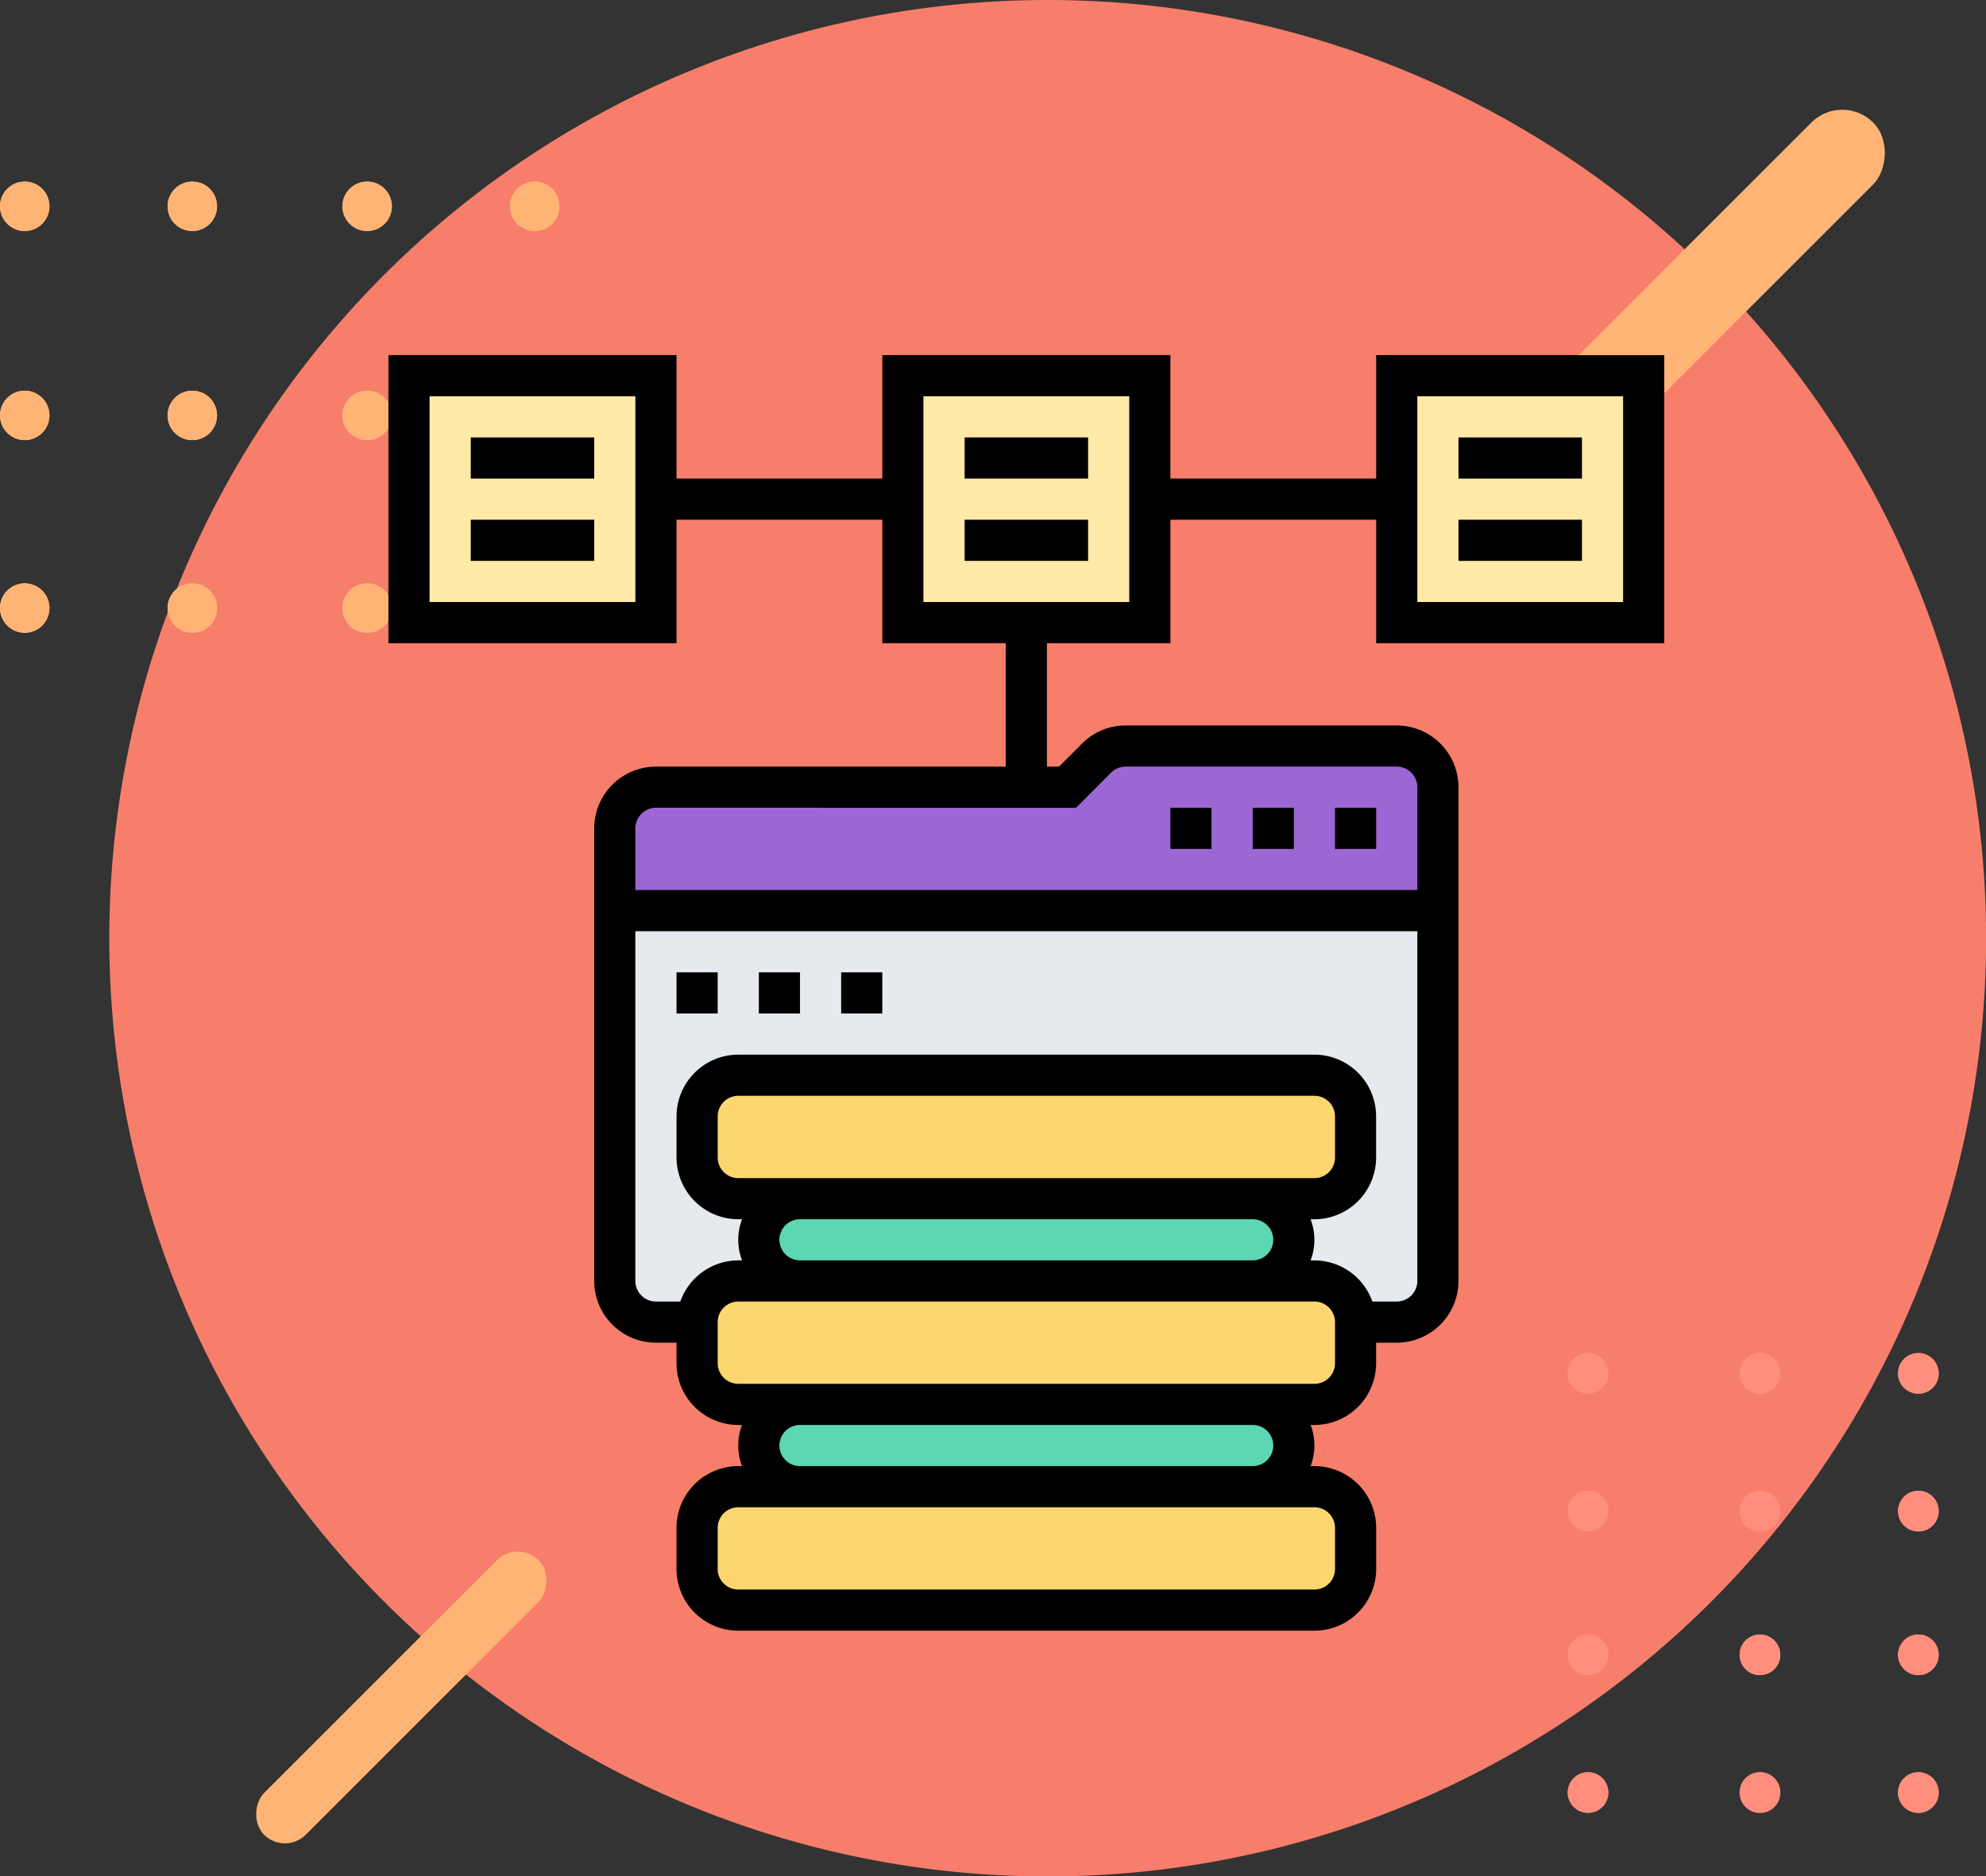 <svg xmlns="http://www.w3.org/2000/svg" xmlns:xlink="http://www.w3.org/1999/xlink" width="134.388" height="126.993" viewBox="0 0 134.388 126.993">
  <rect x="0" y="0" width="134.388" height="126.993" fill="#333333" stroke="none"/>
  <defs>
    <clipPath id="clip-path">
      <path id="Trazado_814206" data-name="Trazado 814206" d="M0,1.376A1.376,1.376,0,1,0,1.375,0,1.375,1.375,0,0,0,0,1.376" fill="#ff8e7c"/>
    </clipPath>
    <clipPath id="clip-path-2">
      <path id="Trazado_814208" data-name="Trazado 814208" d="M0,1.376A1.376,1.376,0,1,0,1.376,0h0A1.377,1.377,0,0,0,0,1.376" fill="#ff8e7c"/>
    </clipPath>
    <clipPath id="clip-path-3">
      <path id="Trazado_814210" data-name="Trazado 814210" d="M1.375,0A1.375,1.375,0,1,0,2.751,1.376,1.375,1.375,0,0,0,1.375,0Z" fill="#ff8e7c"/>
    </clipPath>
    <clipPath id="clip-path-4">
      <path id="Trazado_814212" data-name="Trazado 814212" d="M0,1.376A1.375,1.375,0,1,0,1.375,0,1.375,1.375,0,0,0,0,1.376" fill="#ff8e7c"/>
    </clipPath>
    <clipPath id="clip-path-6">
      <path id="Trazado_814216" data-name="Trazado 814216" d="M1.375,0A1.375,1.375,0,1,0,2.75,1.376,1.375,1.375,0,0,0,1.375,0Z" fill="#ff8e7c"/>
    </clipPath>
    <clipPath id="clip-path-7">
      <path id="Trazado_814218" data-name="Trazado 814218" d="M0,1.376A1.376,1.376,0,1,0,1.375,0,1.376,1.376,0,0,0,0,1.376" fill="#ff8e7c"/>
    </clipPath>
    <clipPath id="clip-path-13">
      <path id="Trazado_814230" data-name="Trazado 814230" d="M1074.25,1088.088a1.673,1.673,0,1,0,1.673-1.674,1.673,1.673,0,0,0-1.673,1.674" transform="translate(-1074.25 -1086.414)" fill="#ffb476"/>
    </clipPath>
    <clipPath id="clip-path-14">
      <path id="Trazado_814232" data-name="Trazado 814232" d="M1074.25,1053.176a1.673,1.673,0,1,0,1.673-1.673h0a1.675,1.675,0,0,0-1.673,1.673" transform="translate(-1074.25 -1051.503)" fill="#ffb476"/>
    </clipPath>
    <clipPath id="clip-path-15">
      <path id="Trazado_814234" data-name="Trazado 814234" d="M1075.924,1013.613a1.673,1.673,0,1,0,1.673,1.674A1.673,1.673,0,0,0,1075.924,1013.613Z" transform="translate(-1074.251 -1013.613)" fill="#ffb476"/>
    </clipPath>
    <clipPath id="clip-path-16">
      <path id="Trazado_814236" data-name="Trazado 814236" d="M1104.611,1088.088a1.673,1.673,0,1,0,1.673-1.674,1.672,1.672,0,0,0-1.673,1.674" transform="translate(-1104.611 -1086.414)" fill="#ffb476"/>
    </clipPath>
    <clipPath id="clip-path-17">
      <path id="Trazado_814238" data-name="Trazado 814238" d="M1104.611,1053.176a1.673,1.673,0,1,0,1.673-1.673,1.673,1.673,0,0,0-1.673,1.673" transform="translate(-1104.611 -1051.503)" fill="#ffb476"/>
    </clipPath>
    <clipPath id="clip-path-18">
      <path id="Trazado_814240" data-name="Trazado 814240" d="M1106.285,1013.613a1.673,1.673,0,1,0,1.673,1.673A1.672,1.672,0,0,0,1106.285,1013.613Z" transform="translate(-1104.613 -1013.613)" fill="#ffb476"/>
    </clipPath>
    <clipPath id="clip-path-19">
      <path id="Trazado_814242" data-name="Trazado 814242" d="M1136.285,1088.088a1.674,1.674,0,1,0,1.673-1.674,1.674,1.674,0,0,0-1.673,1.674" transform="translate(-1136.285 -1086.414)" fill="#ffb476"/>
    </clipPath>
    <clipPath id="clip-path-20">
      <path id="Trazado_814244" data-name="Trazado 814244" d="M1136.285,1053.176a1.674,1.674,0,1,0,1.674-1.673h0a1.676,1.676,0,0,0-1.673,1.673" transform="translate(-1136.285 -1051.503)" fill="#ffb476"/>
    </clipPath>
    <clipPath id="clip-path-21">
      <path id="Trazado_814246" data-name="Trazado 814246" d="M1137.959,1013.613a1.673,1.673,0,1,0,1.673,1.674A1.673,1.673,0,0,0,1137.959,1013.613Z" transform="translate(-1136.287 -1013.613)" fill="#ffb476"/>
    </clipPath>
    <clipPath id="clip-path-22">
      <path id="Trazado_814248" data-name="Trazado 814248" d="M1166.647,1088.088a1.673,1.673,0,1,0,1.672-1.674,1.672,1.672,0,0,0-1.672,1.674" transform="translate(-1166.647 -1086.414)" fill="#ffb476"/>
    </clipPath>
    <clipPath id="clip-path-23">
      <path id="Trazado_814250" data-name="Trazado 814250" d="M1166.647,1053.176a1.673,1.673,0,1,0,1.672-1.673,1.672,1.672,0,0,0-1.672,1.673" transform="translate(-1166.647 -1051.503)" fill="#ffb476"/>
    </clipPath>
    <clipPath id="clip-path-24">
      <path id="Trazado_814252" data-name="Trazado 814252" d="M1168.32,1013.613a1.673,1.673,0,1,0,1.673,1.673A1.672,1.672,0,0,0,1168.32,1013.613Z" transform="translate(-1166.648 -1013.613)" fill="#ffb476"/>
    </clipPath>
  </defs>
  <g id="Grupo_1068396" data-name="Grupo 1068396" transform="translate(0)">
    <g id="Grupo_1068156" data-name="Grupo 1068156" transform="translate(0 0)">
      <g id="Grupo_1068103" data-name="Grupo 1068103" transform="translate(0)">
        <path id="Trazado_814254" data-name="Trazado 814254" d="M63.5,0A63.5,63.5,0,1,1,0,63.5,63.5,63.5,0,0,1,63.5,0Z" transform="translate(7.396)" fill="#f77e6b"/>
        <g id="Grupo_1068128" data-name="Grupo 1068128" transform="translate(106.083 122.697) rotate(-90)">
          <g id="Group_881454" data-name="Group 881454" transform="translate(0 22.353)">
            <g id="Grupo_1068105" data-name="Grupo 1068105" transform="translate(0 0)">
              <path id="Trazado_814205" data-name="Trazado 814205" d="M0,1.376A1.376,1.376,0,1,0,1.375,0,1.375,1.375,0,0,0,0,1.376" fill="#ff8e7c"/>
              <g id="Grupo_1068104" data-name="Grupo 1068104" clip-path="url(#clip-path)">
                <g id="Group_881453" data-name="Group 881453" transform="translate(0 0)">
                  <rect id="Rectangle_298909" data-name="Rectangle 298909" width="2.751" height="2.751" fill="#ff8e7c"/>
                </g>
              </g>
            </g>
          </g>
          <g id="Group_881456" data-name="Group 881456" transform="translate(0 11.634)">
            <g id="Grupo_1068107" data-name="Grupo 1068107" transform="translate(0 0)">
              <path id="Trazado_814207" data-name="Trazado 814207" d="M0,1.376A1.376,1.376,0,1,0,1.376,0h0A1.377,1.377,0,0,0,0,1.376" fill="#ff8e7c"/>
              <g id="Grupo_1068106" data-name="Grupo 1068106" clip-path="url(#clip-path-2)">
                <g id="Group_881455" data-name="Group 881455" transform="translate(0 0)">
                  <rect id="Rectangle_298910" data-name="Rectangle 298910" width="2.751" height="2.751" fill="#ff8e7c"/>
                </g>
              </g>
            </g>
          </g>
          <g id="Group_881458" data-name="Group 881458" transform="translate(0 0)">
            <g id="Grupo_1068109" data-name="Grupo 1068109">
              <path id="Trazado_814209" data-name="Trazado 814209" d="M1.375,0A1.375,1.375,0,1,0,2.751,1.376,1.375,1.375,0,0,0,1.375,0Z" fill="#ff8e7c"/>
              <g id="Grupo_1068108" data-name="Grupo 1068108" clip-path="url(#clip-path-3)">
                <g id="Group_881457" data-name="Group 881457" transform="translate(0 0)">
                  <rect id="Rectangle_298911" data-name="Rectangle 298911" width="2.751" height="2.75" fill="#ff8e7c"/>
                </g>
              </g>
            </g>
          </g>
          <g id="Group_881460" data-name="Group 881460" transform="translate(9.322 22.353)">
            <g id="Grupo_1068111" data-name="Grupo 1068111" transform="translate(0 0)">
              <path id="Trazado_814211" data-name="Trazado 814211" d="M0,1.376A1.375,1.375,0,1,0,1.375,0,1.375,1.375,0,0,0,0,1.376" fill="#ff8e7c"/>
              <g id="Grupo_1068110" data-name="Grupo 1068110" clip-path="url(#clip-path-4)">
                <g id="Group_881459" data-name="Group 881459" transform="translate(0 0)">
                  <rect id="Rectangle_298912" data-name="Rectangle 298912" width="2.751" height="2.751" fill="#ff8e7c"/>
                </g>
              </g>
            </g>
          </g>
          <g id="Group_881462" data-name="Group 881462" transform="translate(9.322 11.634)">
            <g id="Grupo_1068113" data-name="Grupo 1068113" transform="translate(0 0)">
              <path id="Trazado_814213" data-name="Trazado 814213" d="M0,1.376A1.375,1.375,0,1,0,1.375,0,1.375,1.375,0,0,0,0,1.376" fill="#ff8e7c"/>
              <g id="Grupo_1068112" data-name="Grupo 1068112" clip-path="url(#clip-path-4)">
                <g id="Group_881461" data-name="Group 881461" transform="translate(0 0)">
                  <rect id="Rectangle_298913" data-name="Rectangle 298913" width="2.751" height="2.751" fill="#ff8e7c"/>
                </g>
              </g>
            </g>
          </g>
          <g id="Group_881464" data-name="Group 881464" transform="translate(9.323 0)">
            <g id="Grupo_1068115" data-name="Grupo 1068115" transform="translate(0)">
              <path id="Trazado_814215" data-name="Trazado 814215" d="M1.375,0A1.375,1.375,0,1,0,2.75,1.376,1.375,1.375,0,0,0,1.375,0Z" fill="#ff8e7c"/>
              <g id="Grupo_1068114" data-name="Grupo 1068114" clip-path="url(#clip-path-6)">
                <g id="Group_881463" data-name="Group 881463" transform="translate(-0.001 0)">
                  <rect id="Rectangle_298914" data-name="Rectangle 298914" width="2.751" height="2.75" fill="#ff8e7c"/>
                </g>
              </g>
            </g>
          </g>
          <g id="Group_881454-2" data-name="Group 881454" transform="translate(19.047 22.353)">
            <g id="Grupo_1068117" data-name="Grupo 1068117" transform="translate(0 0)">
              <path id="Trazado_814217" data-name="Trazado 814217" d="M0,1.376A1.376,1.376,0,1,0,1.375,0,1.376,1.376,0,0,0,0,1.376" fill="#ff8e7c"/>
              <g id="Grupo_1068116" data-name="Grupo 1068116" clip-path="url(#clip-path-7)">
                <g id="Group_881453-2" data-name="Group 881453" transform="translate(0 0)">
                  <rect id="Rectangle_298909-2" data-name="Rectangle 298909" width="2.751" height="2.751" fill="#ff8e7c"/>
                </g>
              </g>
            </g>
          </g>
          <g id="Group_881456-2" data-name="Group 881456" transform="translate(19.047 11.634)">
            <g id="Grupo_1068119" data-name="Grupo 1068119" transform="translate(0 0)">
              <path id="Trazado_814219" data-name="Trazado 814219" d="M0,1.376A1.376,1.376,0,1,0,1.376,0h0A1.377,1.377,0,0,0,0,1.376" fill="#ff8e7c"/>
              <g id="Grupo_1068118" data-name="Grupo 1068118" clip-path="url(#clip-path-2)">
                <g id="Group_881455-2" data-name="Group 881455" transform="translate(0 0)">
                  <rect id="Rectangle_298910-2" data-name="Rectangle 298910" width="2.751" height="2.751" fill="#ff8e7c"/>
                </g>
              </g>
            </g>
          </g>
          <g id="Group_881458-2" data-name="Group 881458" transform="translate(19.048 0)">
            <g id="Grupo_1068121" data-name="Grupo 1068121" transform="translate(0)">
              <path id="Trazado_814221" data-name="Trazado 814221" d="M1.375,0A1.375,1.375,0,1,0,2.75,1.376,1.375,1.375,0,0,0,1.375,0Z" fill="#ff8e7c"/>
              <g id="Grupo_1068120" data-name="Grupo 1068120" clip-path="url(#clip-path-6)">
                <g id="Group_881457-2" data-name="Group 881457" transform="translate(0 0)">
                  <rect id="Rectangle_298911-2" data-name="Rectangle 298911" width="2.751" height="2.75" fill="#ff8e7c"/>
                </g>
              </g>
            </g>
          </g>
          <g id="Group_881460-2" data-name="Group 881460" transform="translate(28.37 22.353)">
            <g id="Grupo_1068123" data-name="Grupo 1068123" transform="translate(0 0)">
              <path id="Trazado_814223" data-name="Trazado 814223" d="M0,1.376A1.375,1.375,0,1,0,1.375,0,1.375,1.375,0,0,0,0,1.376" fill="#ff8e7c"/>
              <g id="Grupo_1068122" data-name="Grupo 1068122" clip-path="url(#clip-path-4)">
                <g id="Group_881459-2" data-name="Group 881459" transform="translate(0 0)">
                  <rect id="Rectangle_298912-2" data-name="Rectangle 298912" width="2.751" height="2.751" fill="#ff8e7c"/>
                </g>
              </g>
            </g>
          </g>
          <g id="Group_881462-2" data-name="Group 881462" transform="translate(28.37 11.634)">
            <g id="Grupo_1068125" data-name="Grupo 1068125" transform="translate(0 0)">
              <path id="Trazado_814225" data-name="Trazado 814225" d="M0,1.376A1.375,1.375,0,1,0,1.375,0,1.375,1.375,0,0,0,0,1.376" fill="#ff8e7c"/>
              <g id="Grupo_1068124" data-name="Grupo 1068124" clip-path="url(#clip-path-4)">
                <g id="Group_881461-2" data-name="Group 881461" transform="translate(0 0)">
                  <rect id="Rectangle_298913-2" data-name="Rectangle 298913" width="2.751" height="2.751" fill="#ff8e7c"/>
                </g>
              </g>
            </g>
          </g>
          <g id="Group_881464-2" data-name="Group 881464" transform="translate(28.37 0)">
            <g id="Grupo_1068127" data-name="Grupo 1068127" transform="translate(0)">
              <path id="Trazado_814227" data-name="Trazado 814227" d="M1.375,0A1.375,1.375,0,1,0,2.75,1.376,1.375,1.375,0,0,0,1.375,0Z" fill="#ff8e7c"/>
              <g id="Grupo_1068126" data-name="Grupo 1068126" clip-path="url(#clip-path-6)">
                <g id="Group_881463-2" data-name="Group 881463" transform="translate(0 0)">
                  <rect id="Rectangle_298914-2" data-name="Rectangle 298914" width="2.751" height="2.75" fill="#ff8e7c"/>
                </g>
              </g>
            </g>
          </g>
        </g>
        <g id="Grupo_1068153" data-name="Grupo 1068153" transform="translate(0 12.29)">
          <g id="Group_881454-3" data-name="Group 881454" transform="translate(0 27.192)">
            <g id="Grupo_1068130" data-name="Grupo 1068130">
              <path id="Trazado_814229" data-name="Trazado 814229" d="M1074.25,1088.088a1.673,1.673,0,1,0,1.673-1.674,1.673,1.673,0,0,0-1.673,1.674" transform="translate(-1074.25 -1086.414)" fill="#ffb476"/>
              <g id="Grupo_1068129" data-name="Grupo 1068129" clip-path="url(#clip-path-13)">
                <g id="Group_881453-3" data-name="Group 881453" transform="translate(0 0)">
                  <rect id="Rectangle_298909-3" data-name="Rectangle 298909" width="3.346" height="3.346" fill="#ffb476"/>
                </g>
              </g>
            </g>
          </g>
          <g id="Group_881456-3" data-name="Group 881456" transform="translate(0 14.152)">
            <g id="Grupo_1068132" data-name="Grupo 1068132">
              <path id="Trazado_814231" data-name="Trazado 814231" d="M1074.25,1053.176a1.673,1.673,0,1,0,1.673-1.673h0a1.675,1.675,0,0,0-1.673,1.673" transform="translate(-1074.25 -1051.503)" fill="#ffb476"/>
              <g id="Grupo_1068131" data-name="Grupo 1068131" clip-path="url(#clip-path-14)">
                <g id="Group_881455-3" data-name="Group 881455" transform="translate(0 0)">
                  <rect id="Rectangle_298910-3" data-name="Rectangle 298910" width="3.346" height="3.346" fill="#ffb476"/>
                </g>
              </g>
            </g>
          </g>
          <g id="Group_881458-3" data-name="Group 881458" transform="translate(0 0)">
            <g id="Grupo_1068134" data-name="Grupo 1068134">
              <path id="Trazado_814233" data-name="Trazado 814233" d="M1075.924,1013.613a1.673,1.673,0,1,0,1.673,1.674A1.673,1.673,0,0,0,1075.924,1013.613Z" transform="translate(-1074.251 -1013.613)" fill="#ffb476"/>
              <g id="Grupo_1068133" data-name="Grupo 1068133" clip-path="url(#clip-path-15)">
                <g id="Group_881457-3" data-name="Group 881457" transform="translate(0 0)">
                  <rect id="Rectangle_298911-3" data-name="Rectangle 298911" width="3.346" height="3.346" fill="#ffb476"/>
                </g>
              </g>
            </g>
          </g>
          <g id="Group_881460-3" data-name="Group 881460" transform="translate(11.34 27.192)">
            <g id="Grupo_1068136" data-name="Grupo 1068136">
              <path id="Trazado_814235" data-name="Trazado 814235" d="M1104.611,1088.088a1.673,1.673,0,1,0,1.673-1.674,1.672,1.672,0,0,0-1.673,1.674" transform="translate(-1104.611 -1086.414)" fill="#ffb476"/>
              <g id="Grupo_1068135" data-name="Grupo 1068135" clip-path="url(#clip-path-16)">
                <g id="Group_881459-3" data-name="Group 881459" transform="translate(0 0)">
                  <rect id="Rectangle_298912-3" data-name="Rectangle 298912" width="3.346" height="3.346" fill="#ffb476"/>
                </g>
              </g>
            </g>
          </g>
          <g id="Group_881462-3" data-name="Group 881462" transform="translate(11.34 14.152)">
            <g id="Grupo_1068138" data-name="Grupo 1068138">
              <path id="Trazado_814237" data-name="Trazado 814237" d="M1104.611,1053.176a1.673,1.673,0,1,0,1.673-1.673,1.673,1.673,0,0,0-1.673,1.673" transform="translate(-1104.611 -1051.503)" fill="#ffb476"/>
              <g id="Grupo_1068137" data-name="Grupo 1068137" clip-path="url(#clip-path-17)">
                <g id="Group_881461-3" data-name="Group 881461" transform="translate(0 0)">
                  <rect id="Rectangle_298913-3" data-name="Rectangle 298913" width="3.346" height="3.346" fill="#ffb476"/>
                </g>
              </g>
            </g>
          </g>
          <g id="Group_881464-3" data-name="Group 881464" transform="translate(11.341 0)">
            <g id="Grupo_1068140" data-name="Grupo 1068140">
              <path id="Trazado_814239" data-name="Trazado 814239" d="M1106.285,1013.613a1.673,1.673,0,1,0,1.673,1.673A1.672,1.672,0,0,0,1106.285,1013.613Z" transform="translate(-1104.613 -1013.613)" fill="#ffb476"/>
              <g id="Grupo_1068139" data-name="Grupo 1068139" clip-path="url(#clip-path-18)">
                <g id="Group_881463-3" data-name="Group 881463" transform="translate(-0.001 0)">
                  <rect id="Rectangle_298914-3" data-name="Rectangle 298914" width="3.346" height="3.346" fill="#ffb476"/>
                </g>
              </g>
            </g>
          </g>
          <g id="Group_881454-4" data-name="Group 881454" transform="translate(23.171 27.192)">
            <g id="Grupo_1068142" data-name="Grupo 1068142">
              <path id="Trazado_814241" data-name="Trazado 814241" d="M1136.285,1088.088a1.674,1.674,0,1,0,1.673-1.674,1.674,1.674,0,0,0-1.673,1.674" transform="translate(-1136.285 -1086.414)" fill="#ffb476"/>
              <g id="Grupo_1068141" data-name="Grupo 1068141" clip-path="url(#clip-path-19)">
                <g id="Group_881453-4" data-name="Group 881453" transform="translate(0 0)">
                  <rect id="Rectangle_298909-4" data-name="Rectangle 298909" width="3.346" height="3.346" fill="#ffb476"/>
                </g>
              </g>
            </g>
          </g>
          <g id="Group_881456-4" data-name="Group 881456" transform="translate(23.171 14.152)">
            <g id="Grupo_1068144" data-name="Grupo 1068144">
              <path id="Trazado_814243" data-name="Trazado 814243" d="M1136.285,1053.176a1.674,1.674,0,1,0,1.674-1.673h0a1.676,1.676,0,0,0-1.673,1.673" transform="translate(-1136.285 -1051.503)" fill="#ffb476"/>
              <g id="Grupo_1068143" data-name="Grupo 1068143" clip-path="url(#clip-path-20)">
                <g id="Group_881455-4" data-name="Group 881455" transform="translate(0 0)">
                  <rect id="Rectangle_298910-4" data-name="Rectangle 298910" width="3.346" height="3.346" fill="#ffb476"/>
                </g>
              </g>
            </g>
          </g>
          <g id="Group_881458-4" data-name="Group 881458" transform="translate(23.171 0)">
            <g id="Grupo_1068146" data-name="Grupo 1068146">
              <path id="Trazado_814245" data-name="Trazado 814245" d="M1137.959,1013.613a1.673,1.673,0,1,0,1.673,1.674A1.673,1.673,0,0,0,1137.959,1013.613Z" transform="translate(-1136.287 -1013.613)" fill="#ffb476"/>
              <g id="Grupo_1068145" data-name="Grupo 1068145" clip-path="url(#clip-path-21)">
                <g id="Group_881457-4" data-name="Group 881457" transform="translate(-0.001 0)">
                  <rect id="Rectangle_298911-4" data-name="Rectangle 298911" width="3.346" height="3.346" fill="#ffb476"/>
                </g>
              </g>
            </g>
          </g>
          <g id="Group_881460-4" data-name="Group 881460" transform="translate(34.511 27.192)">
            <g id="Grupo_1068148" data-name="Grupo 1068148">
              <path id="Trazado_814247" data-name="Trazado 814247" d="M1166.647,1088.088a1.673,1.673,0,1,0,1.672-1.674,1.672,1.672,0,0,0-1.672,1.674" transform="translate(-1166.647 -1086.414)" fill="#ffb476"/>
              <g id="Grupo_1068147" data-name="Grupo 1068147" clip-path="url(#clip-path-22)">
                <g id="Group_881459-4" data-name="Group 881459" transform="translate(0 0)">
                  <rect id="Rectangle_298912-4" data-name="Rectangle 298912" width="3.346" height="3.346" fill="#ffb476"/>
                </g>
              </g>
            </g>
          </g>
          <g id="Group_881462-4" data-name="Group 881462" transform="translate(34.511 14.152)">
            <g id="Grupo_1068150" data-name="Grupo 1068150">
              <path id="Trazado_814249" data-name="Trazado 814249" d="M1166.647,1053.176a1.673,1.673,0,1,0,1.672-1.673,1.672,1.672,0,0,0-1.672,1.673" transform="translate(-1166.647 -1051.503)" fill="#ffb476"/>
              <g id="Grupo_1068149" data-name="Grupo 1068149" clip-path="url(#clip-path-23)">
                <g id="Group_881461-4" data-name="Group 881461" transform="translate(0 0)">
                  <rect id="Rectangle_298913-4" data-name="Rectangle 298913" width="3.346" height="3.346" fill="#ffb476"/>
                </g>
              </g>
            </g>
          </g>
          <g id="Group_881464-4" data-name="Group 881464" transform="translate(34.511 0)">
            <g id="Grupo_1068152" data-name="Grupo 1068152">
              <path id="Trazado_814251" data-name="Trazado 814251" d="M1168.32,1013.613a1.673,1.673,0,1,0,1.673,1.673A1.672,1.672,0,0,0,1168.32,1013.613Z" transform="translate(-1166.648 -1013.613)" fill="#ffb476"/>
              <g id="Grupo_1068151" data-name="Grupo 1068151" clip-path="url(#clip-path-24)">
                <g id="Group_881463-4" data-name="Group 881463" transform="translate(0 0)">
                  <rect id="Rectangle_298914-4" data-name="Rectangle 298914" width="3.346" height="3.346" fill="#ffb476"/>
                </g>
              </g>
            </g>
          </g>
        </g>
        <rect id="Rectángulo_374064" data-name="Rectángulo 374064" width="5.919" height="31.089" rx="2.96" transform="translate(124.661 6.203) rotate(45)" fill="#ffb476"/>
        <rect id="Rectángulo_374066" data-name="Rectángulo 374066" width="3.992" height="26.272" rx="1.996" transform="translate(35.034 104.187) rotate(45)" fill="#ffb476"/>
      </g>
    </g>
    <g id="distribuido-" transform="translate(25.285 23.036)">
      <g id="Grupo_1068349" data-name="Grupo 1068349" transform="translate(2.392 2.392)">
        <path id="Trazado_814475" data-name="Trazado 814475" d="M66.709,2V18.709H50V2Z" transform="translate(16.838 -2)" fill="#ffeaa7"/>
        <path id="Trazado_814476" data-name="Trazado 814476" d="M42.71,10.355v8.355H26V2H42.71Z" transform="translate(7.419 -2)" fill="#ffeaa7"/>
        <path id="Trazado_814477" data-name="Trazado 814477" d="M18.709,10.355v8.355H2V2H18.709Z" transform="translate(-2 -2)" fill="#ffeaa7"/>
      </g>
      <path id="Trazado_814478" data-name="Trazado 814478" d="M12,28V53.064a2.793,2.793,0,0,0,2.785,2.785H64.913A2.793,2.793,0,0,0,67.7,53.064V28Z" transform="translate(4.317 10.596)" fill="#e6e9ed"/>
      <path id="Trazado_814479" data-name="Trazado 814479" d="M67.7,22.785V31.14H12V25.57a2.793,2.793,0,0,1,2.785-2.785H42.634L44.6,20.822A2.793,2.793,0,0,1,46.575,20H64.913A2.793,2.793,0,0,1,67.7,22.785Z" transform="translate(4.317 7.457)" fill="#9d66d5"/>
      <path id="Trazado_814480" data-name="Trazado 814480" d="M54.382,42.822a2.723,2.723,0,0,1,.822,1.963,2.793,2.793,0,0,1-2.785,2.785H21.785A2.805,2.805,0,0,1,19,44.785,2.793,2.793,0,0,1,21.785,42H52.419A2.723,2.723,0,0,1,54.382,42.822Z" transform="translate(7.064 16.091)" fill="#5cd6b3"/>
      <path id="Trazado_814481" data-name="Trazado 814481" d="M54.382,52.822a2.723,2.723,0,0,1,.822,1.963,2.793,2.793,0,0,1-2.785,2.785H21.785A2.805,2.805,0,0,1,19,54.785,2.793,2.793,0,0,1,21.785,52H52.419A2.723,2.723,0,0,1,54.382,52.822Z" transform="translate(7.064 20.015)" fill="#5cd6b3"/>
      <path id="Trazado_814482" data-name="Trazado 814482" d="M60.559,58.785V61.57a2.793,2.793,0,0,1-2.785,2.785H18.785A2.793,2.793,0,0,1,16,61.57V58.785A2.793,2.793,0,0,1,18.785,56H57.774A2.793,2.793,0,0,1,60.559,58.785Z" transform="translate(5.887 21.585)" fill="#fcd770"/>
      <path id="Trazado_814483" data-name="Trazado 814483" d="M60.559,48.785V51.57a2.793,2.793,0,0,1-2.785,2.785H18.785A2.793,2.793,0,0,1,16,51.57V48.785A2.793,2.793,0,0,1,18.785,46H57.774A2.793,2.793,0,0,1,60.559,48.785Z" transform="translate(5.887 17.661)" fill="#fcd770"/>
      <path id="Trazado_814484" data-name="Trazado 814484" d="M60.559,38.785V41.57a2.793,2.793,0,0,1-2.785,2.785H18.785A2.793,2.793,0,0,1,16,41.57V38.785A2.793,2.793,0,0,1,18.785,36H57.774A2.793,2.793,0,0,1,60.559,38.785Z" transform="translate(5.887 13.736)" fill="#fcd770"/>
      <path id="Trazado_814485" data-name="Trazado 814485" d="M47,23h2.785v2.785H47Z" transform="translate(18.053 8.634)"/>
      <path id="Trazado_814486" data-name="Trazado 814486" d="M43,23h2.785v2.785H43Z" transform="translate(16.483 8.634)"/>
      <path id="Trazado_814487" data-name="Trazado 814487" d="M39,23h2.785v2.785H39Z" transform="translate(14.913 8.634)"/>
      <path id="Trazado_814488" data-name="Trazado 814488" d="M5,5h8.355V7.785H5Z" transform="translate(1.57 1.57)"/>
      <path id="Trazado_814489" data-name="Trazado 814489" d="M5,9h8.355v2.785H5Z" transform="translate(1.57 3.14)"/>
      <path id="Trazado_814490" data-name="Trazado 814490" d="M29,5h8.355V7.785H29Z" transform="translate(10.989 1.57)"/>
      <path id="Trazado_814491" data-name="Trazado 814491" d="M29,9h8.355v2.785H29Z" transform="translate(10.989 3.14)"/>
      <path id="Trazado_814492" data-name="Trazado 814492" d="M87.332,20.494V1H67.838V9.355H53.913V1H34.419V9.355H20.494V1H1V20.494H20.494V12.14H34.419v8.355h8.355v8.355H19.1a4.182,4.182,0,0,0-4.177,4.177V63.661A4.182,4.182,0,0,0,19.1,67.838h1.392V69.23a4.182,4.182,0,0,0,4.177,4.177h.256a3.912,3.912,0,0,0,0,2.785h-.256a4.182,4.182,0,0,0-4.177,4.177v2.785a4.182,4.182,0,0,0,4.177,4.177H63.661a4.182,4.182,0,0,0,4.177-4.177V80.37a4.182,4.182,0,0,0-4.177-4.177H63.4a3.912,3.912,0,0,0,0-2.785h.256a4.182,4.182,0,0,0,4.177-4.177V67.838H69.23a4.182,4.182,0,0,0,4.177-4.177V30.242a4.182,4.182,0,0,0-4.177-4.177H50.889a4.147,4.147,0,0,0-2.953,1.224l-1.561,1.561h-.816V20.494h8.355V12.14H67.838v8.355ZM17.709,17.709H3.785V3.785H17.709ZM65.053,80.37v2.785a1.394,1.394,0,0,1-1.392,1.392H24.672a1.394,1.394,0,0,1-1.392-1.392V80.37a1.394,1.394,0,0,1,1.392-1.392H63.661A1.394,1.394,0,0,1,65.053,80.37ZM60.876,74.8a1.394,1.394,0,0,1-1.392,1.392H28.849a1.392,1.392,0,0,1,0-2.785H59.483A1.394,1.394,0,0,1,60.876,74.8Zm4.177-5.57a1.394,1.394,0,0,1-1.392,1.392H24.672a1.394,1.394,0,0,1-1.392-1.392V66.446a1.394,1.394,0,0,1,1.392-1.392H63.661a1.394,1.394,0,0,1,1.392,1.392Zm-37.6-8.355a1.394,1.394,0,0,1,1.392-1.392H59.483a1.392,1.392,0,1,1,0,2.785H28.849A1.394,1.394,0,0,1,27.457,60.876ZM59.483,56.7H24.672a1.394,1.394,0,0,1-1.392-1.392V52.521a1.394,1.394,0,0,1,1.392-1.392H63.661a1.394,1.394,0,0,1,1.392,1.392v2.785A1.394,1.394,0,0,1,63.661,56.7Zm9.747,8.355H67.582a4.172,4.172,0,0,0-3.921-2.785H63.4a3.912,3.912,0,0,0,0-2.785h.256a4.182,4.182,0,0,0,4.177-4.177V52.521a4.182,4.182,0,0,0-4.177-4.177H24.672a4.182,4.182,0,0,0-4.177,4.177v2.785a4.182,4.182,0,0,0,4.177,4.177h.256a3.912,3.912,0,0,0,0,2.785h-.256a4.172,4.172,0,0,0-3.921,2.785H19.1a1.394,1.394,0,0,1-1.392-1.392V39.989H70.623V63.661A1.394,1.394,0,0,1,69.23,65.053Zm-21.7-33.419L49.9,29.257a1.405,1.405,0,0,1,.984-.408H69.23a1.394,1.394,0,0,1,1.392,1.392V37.2H17.71V33.027A1.394,1.394,0,0,1,19.1,31.634Zm3.6-13.925H37.2V3.785H51.128ZM70.623,3.785H84.547V17.709H70.623Z"/>
      <path id="Trazado_814493" data-name="Trazado 814493" d="M53,5h8.355V7.785H53Z" transform="translate(20.408 1.57)"/>
      <path id="Trazado_814494" data-name="Trazado 814494" d="M53,9h8.355v2.785H53Z" transform="translate(20.408 3.14)"/>
      <path id="Trazado_814495" data-name="Trazado 814495" d="M15,31h2.785v2.785H15Z" transform="translate(5.494 11.774)"/>
      <path id="Trazado_814496" data-name="Trazado 814496" d="M19,31h2.785v2.785H19Z" transform="translate(7.064 11.774)"/>
      <path id="Trazado_814497" data-name="Trazado 814497" d="M23,31h2.785v2.785H23Z" transform="translate(8.634 11.774)"/>
    </g>
  </g>
</svg>
